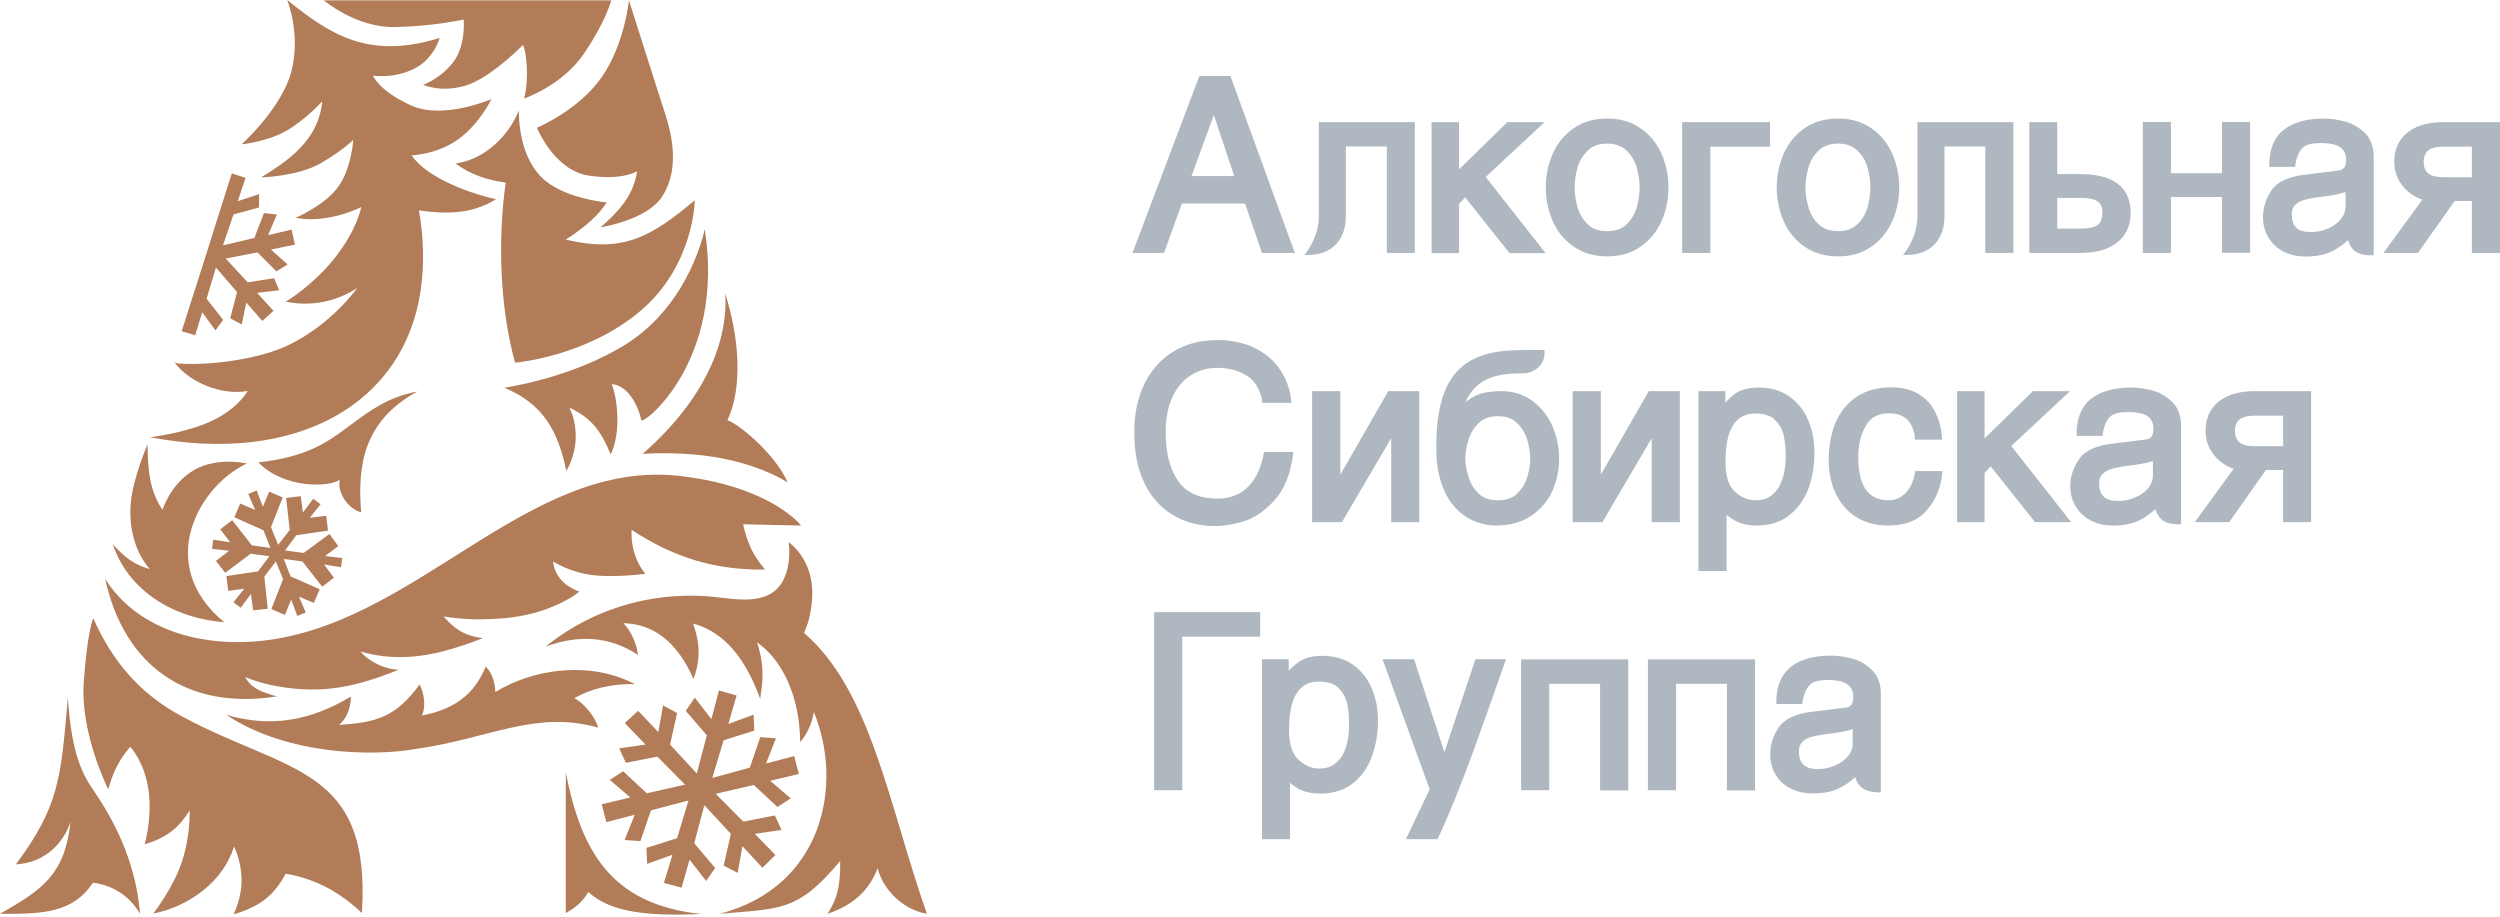 <svg width="480" height="176" viewBox="0 0 480 176" fill="none" xmlns="http://www.w3.org/2000/svg">
<path d="M17.839 169.491C14.029 175.241 8.313 175.518 0 175.449C7.932 170.911 12.401 168.106 13.544 157.852C11.639 163.118 7.551 165.716 3.048 165.958C11.396 154.735 11.708 149.296 13.024 133.951C13.787 145.036 15.796 148.638 18.255 152.206C22.897 158.995 26.222 166.893 26.88 175.449C24.525 171.396 20.784 169.803 17.805 169.491H17.839ZM121.931 131.353C116.804 131.249 112.994 132.496 110.258 134.055C112.128 134.956 114.276 137.657 114.865 139.701C102.637 136.272 94.012 141.849 79.463 143.858C72.016 145.14 55.389 145.174 43.438 137.242C51.994 139.77 59.615 138.385 67.374 133.743C67.374 135.995 66.473 138.073 65.088 139.182C72.293 138.731 75.999 137.657 80.572 131.422C81.368 133.016 81.853 135.475 81.022 137.38C88.4 135.995 91.552 132.184 93.25 127.993C94.427 129.102 95.016 130.868 95.12 132.877C102.117 128.513 113.098 126.746 121.896 131.353H121.931ZM80.121 75.168C74.648 78.181 71.946 81.853 70.526 85.664C69.106 89.405 68.967 94.081 69.348 98.376C66.439 97.51 64.672 94.15 65.261 92.106C63.182 93.596 54.523 93.838 49.604 88.781C58.922 87.707 62.628 85.109 67.339 81.576C71.184 78.701 74.683 76.172 80.156 75.168H80.121ZM55.804 110.673L61.381 113.133L60.273 115.765L57.398 114.553L58.714 117.601L57.086 118.259L55.908 115.142L54.696 118.052L52.098 116.943L54.349 111.193L52.964 107.798L50.747 110.708L51.405 116.874L48.599 117.186L48.184 114.033L46.209 116.701L44.824 115.627L46.902 113.029L43.819 113.444L43.473 110.604L49.535 109.703L51.717 106.794L48.149 106.309L43.23 109.981L41.464 107.694L43.992 105.754L40.701 105.373L40.944 103.607L44.2 104.126L42.295 101.632L44.581 99.866L48.357 104.715L51.925 105.2L50.574 101.806L44.997 99.311L46.105 96.679L48.98 97.891L47.664 94.843L49.292 94.185L50.47 97.302L51.682 94.393L54.28 95.501L52.029 101.217L53.414 104.611L55.631 101.736L54.938 95.605L57.744 95.259L58.16 98.411L60.134 95.744L61.554 96.817L59.476 99.415L62.628 99.034L62.975 101.875L56.878 102.775L54.73 105.685L58.298 106.17L63.252 102.533L64.949 104.854L62.42 106.759L65.711 107.14L65.469 108.907L62.213 108.387L64.118 110.916L61.866 112.648L58.056 107.798L54.488 107.313L55.804 110.743V110.673ZM40.39 46.313L40.632 45.482L44.512 33.289L47.144 34.155L45.655 38.623L49.742 37.272V39.836L44.824 41.186L42.815 47.11L48.842 45.69L50.678 40.909L53.172 41.186L51.474 45.135L55.977 44.096L56.636 46.971L52.029 47.907L55.215 50.782L53.068 52.098L49.431 48.461L43.334 49.638L47.56 54.211L52.617 53.414L53.622 55.735L49.361 56.22L52.514 59.684L50.366 61.624L47.283 58.09L46.417 62.316L44.2 61.104L45.516 56.081L41.464 51.37L39.662 57.363L42.849 61.416L41.36 63.425L38.831 59.961L37.48 64.36L34.882 63.598L40.39 46.313ZM28.751 83.932C57.086 89.37 77.662 77.419 80.779 55.666C81.507 50.608 81.334 45.482 80.433 40.39C81.195 40.459 84.971 41.152 88.816 40.597C92.661 40.043 95.224 38.242 95.224 38.242C89.231 36.926 81.541 33.704 79.047 29.825C79.047 29.825 83.966 29.686 88.088 26.672C92.21 23.624 94.358 19.017 94.358 19.017C94.358 19.017 85.04 23.105 78.805 20.195C72.535 17.285 71.635 14.514 71.635 14.514C71.635 14.514 75.41 15.172 79.394 13.267C83.343 11.362 84.416 7.274 84.416 7.274C70.838 11.535 63.39 6.582 55.492 0.277C55.389 0.208 55.25 0.104 55.146 0C55.146 0 57.813 6.582 55.943 13.717C54.072 20.853 46.382 27.712 46.382 27.712C46.382 27.712 51.232 27.261 55.042 25.079C58.818 22.897 61.901 19.398 61.901 19.398C61.173 26.291 56.532 30.206 50.123 34.051C50.123 34.051 57.224 33.912 61.693 31.279C66.162 28.647 67.824 26.846 67.824 26.846C67.824 26.846 67.547 32.111 65.018 35.748C62.49 39.385 56.774 41.81 56.774 41.81C59.788 42.468 64.603 42.018 69.348 39.766C69.348 39.766 68.69 43.854 64.43 49.327C60.169 54.8 54.869 57.917 54.869 57.917C60.481 59.095 65.434 57.398 68.586 55.285C68.586 55.285 63.841 62.143 55.458 66.231C49.604 69.071 39.905 70.214 34.362 69.799C33.808 69.764 33.496 69.556 33.496 69.556C36.406 73.54 42.711 75.965 47.56 75.064C47.56 75.064 45.794 78.389 40.667 80.814C35.54 83.204 28.855 83.932 28.855 83.932H28.751ZM47.352 88.989C47.352 88.989 41.671 87.638 37.168 90.305C32.665 92.972 31.21 97.891 31.21 97.891C28.716 94.289 28.37 90.132 28.335 85.317C28.335 85.317 25.564 91.622 25.114 96.506C24.698 100.94 25.772 105.858 28.751 109.253C28.751 109.253 28.681 109.253 28.508 109.184C25.529 108.318 23.728 106.794 21.65 104.473C23.971 111.712 31.21 118.467 43.057 119.472C29.547 108.318 38.277 93.215 47.352 89.024V88.989ZM20.264 111.262C26.291 120.649 37.792 123.975 48.738 123.178C79.463 120.927 100.801 87.777 130.799 91.414C148.257 93.527 153.799 100.905 153.799 100.905L142.68 100.662C142.68 100.662 143.061 102.706 144.066 105.027C145.07 107.313 146.906 109.357 146.906 109.357C137.242 109.496 129.309 107.002 121.273 101.736C121.273 101.736 121.065 104.161 121.931 106.586C122.797 109.011 123.906 110.154 123.906 110.154C123.906 110.154 118.363 110.95 113.86 110.431C109.357 109.911 106.205 107.798 106.205 107.798C106.205 107.798 106.205 109.461 107.59 111.158C108.976 112.856 111.228 113.583 111.228 113.583C110.708 114.033 109.773 114.657 109.08 115.038C103.538 118.121 98.134 118.883 91.829 118.917C88.4 118.917 85.179 118.363 85.179 118.363C87.638 121.238 89.751 122.139 92.695 122.52C92.695 122.52 90.063 123.628 86.703 124.598C81.368 126.192 75.999 126.746 70.526 125.43C69.66 125.222 69.21 125.083 69.21 125.083C71.011 127.231 74.233 128.582 76.553 128.582C76.553 128.582 75.93 128.859 74.891 129.24C67.374 132.115 60.827 133.362 52.029 131.526C48.946 130.868 47.041 129.967 47.041 129.967C47.664 131.041 48.288 131.699 49.396 132.323C50.608 133.05 53.172 133.709 53.172 133.709C35.956 136.41 23.901 127.889 20.23 111.297L20.264 111.262ZM17.874 118.64C21.546 126.919 26.776 133.154 34.882 137.519C55.215 148.5 71.288 147.01 69.487 175.311C69.487 175.311 66.473 172.262 62.42 170.219C58.368 168.175 54.834 167.759 54.834 167.759C52.617 171.985 49.846 174.064 44.858 175.553C44.858 175.553 46.486 172.332 46.382 168.694C46.278 165.057 44.928 162.529 44.928 162.529C42.953 169.179 36.302 174.064 29.409 175.415C29.409 175.415 33.323 170.426 34.951 165.369C36.614 160.277 36.406 155.635 36.406 155.635C34.258 158.995 32.007 160.831 27.781 162.113C27.781 162.113 29.27 157.021 28.508 151.686C27.781 146.352 25.01 143.373 25.01 143.373C22.931 145.798 21.754 148.084 20.784 151.548C20.784 151.548 15.415 140.879 16.073 131.111C16.731 121.342 17.909 118.64 17.909 118.64H17.874ZM62.143 0.035C62.143 0.035 68.24 5.3 75.791 5.196C83.343 5.057 89.024 3.741 89.024 3.741C89.024 3.741 89.508 8.764 86.98 11.985C84.451 15.207 81.23 16.281 81.23 16.281C81.23 16.281 84.694 17.874 89.439 16.419C94.219 14.964 100.42 8.625 100.42 8.625C101.182 10.323 101.563 15.38 100.628 18.913C100.628 18.913 107.902 16.488 112.128 10.288C116.354 4.087 117.359 0.069 117.359 0.069H62.143V0.035ZM135.302 43.992C135.302 43.992 132.565 58.333 120.13 66.127C109.634 72.674 96.817 74.44 96.817 74.44C104.265 77.489 107.175 82.823 108.733 90.409C108.733 90.409 110.465 87.777 110.535 84.07C110.604 80.364 109.288 78.251 109.288 78.251C113.583 80.225 115.384 82.788 117.255 87.222C117.255 87.222 118.571 84.901 118.536 80.606C118.536 76.311 117.463 73.748 117.463 73.748C120.407 73.99 122.416 77.454 123.144 80.675C123.386 81.715 139.32 69.348 135.302 43.958V43.992ZM139.251 56.358C139.736 63.598 137.069 75.133 123.386 87.153C123.386 87.153 131.145 86.495 139.043 88.088C146.906 89.682 151.202 92.626 151.202 92.626C149.262 87.777 142.368 81.68 139.667 80.675C142.715 74.198 141.849 64.603 139.251 56.358ZM98.896 69.626C95.986 59.199 95.536 46.036 97.095 35.055C93.735 34.639 90.236 33.496 87.465 31.383C87.465 31.383 87.846 31.314 88.296 31.245C93.457 30.171 97.649 26.014 99.623 21.234C99.623 25.633 100.697 30.725 103.919 33.981C108.006 38.138 116.493 38.866 116.493 38.866C114.795 41.464 112.613 43.23 110.154 44.997C109.911 45.17 108.63 46.001 108.63 46.001C119.61 48.634 125.014 45.482 133.397 38.45C133.397 38.45 133.293 50.989 122.901 59.753C112.509 68.517 98.93 69.626 98.93 69.626H98.896ZM120.753 0.035C120.753 0.035 125.88 16.246 127.751 21.996C129.621 27.746 130.002 33.496 127.023 37.896C124.044 42.295 115.315 43.646 115.315 43.646C118.71 40.667 121.689 37.515 122.312 32.873C122.312 32.873 119.541 34.709 112.959 33.704C106.378 32.665 103.087 24.525 103.087 24.525C103.087 24.525 111.089 21.199 115.523 14.826C119.957 8.452 120.753 0.035 120.753 0.035ZM134.644 175.484C123.871 175.969 117.116 175.068 112.959 171.258C111.886 173.128 110.604 174.202 108.63 175.311V148.326C111.539 162.944 116.943 173.648 134.644 175.484ZM177.943 175.449C172.713 174.479 169.318 170.149 168.521 166.685C166.963 170.565 164.434 173.544 158.891 175.449C160.485 172.886 161.386 170.808 161.316 165.3C153.141 175.172 149.677 174.41 138.212 175.449C158.199 170.184 161.94 150.474 156.259 136.688C155.601 140.602 153.626 142.438 153.626 142.438C153.557 133.535 150.058 126.538 145.347 123.351C147.322 129.032 145.902 133.397 145.971 134.228C143.304 126.815 139.286 121.377 133.05 119.714C134.852 124.529 134.055 127.889 133.154 130.349C129.933 123.109 125.43 119.818 119.68 119.645C121.204 121.169 122.278 123.732 122.485 125.741C117.116 122.174 111.158 121.793 104.75 124.148C115.28 115.696 127.335 113.618 136.965 114.588C141.121 115.003 147.287 116.354 150.058 111.955C152.171 108.595 151.409 104.092 151.409 104.092C151.409 104.092 156.259 107.313 155.947 114.484C155.809 117.67 155.116 119.957 154.354 121.515C167.274 132.531 170.704 154.839 177.978 175.484L177.943 175.449ZM124.979 155.566L122.97 161.489L119.922 161.282L121.862 156.432L116.423 157.852L115.523 154.423L121.03 153.107L117.082 149.747L119.645 148.084L124.183 152.31L131.526 150.647L126.226 145.278L120.165 146.456L118.883 143.685L123.94 142.957L119.957 138.835L122.52 136.48L126.4 140.567L127.3 135.441L130.002 136.895L128.651 142.957L133.778 148.5L135.718 141.191L131.665 136.48L133.397 133.951L136.584 138.073L138.039 132.565L141.433 133.535L139.84 139.008L144.689 137.207L144.828 140.29L138.939 142.126L136.757 149.366L143.962 147.391L145.971 141.537L148.985 141.745L147.079 146.594L152.483 145.174L153.384 148.604L147.876 149.92L151.825 153.28L149.262 154.943L144.724 150.717L137.415 152.414L142.715 157.748L148.777 156.571L150.058 159.342L144.932 160.104L148.881 164.157L146.387 166.616L142.542 162.459L141.641 167.586L138.939 166.2L140.325 160.104L135.233 154.596L133.293 161.905L137.311 166.651L135.579 169.145L132.392 165.057L130.868 170.426L127.473 169.526L129.102 164.122L124.252 165.854L124.113 162.806L130.002 160.935L132.184 153.696L124.945 155.601L124.979 155.566Z" fill="#B17C57"/>
<path opacity="0.9" d="M373.345 28.127V41.463C373.345 46.001 370.713 48.946 366.071 48.946H365.378C365.378 48.946 368.149 45.828 368.149 41.463V23.451H386.577V48.565H381.174V28.127H373.31H373.345ZM258.411 28.127V41.463C258.411 46.001 255.779 48.946 251.137 48.946H250.444C250.444 48.946 253.215 45.828 253.215 41.463V23.451H271.643V48.565H266.274V28.127H258.411ZM281.343 37.861L280.13 39.177V48.599H274.865V23.451H280.13V32.526L289.414 23.451H296.549L285.257 33.981L296.757 48.599H289.829L281.308 37.895L281.343 37.861ZM328.383 28.127V48.565H322.979V23.451H339.849V28.162H328.348L328.383 28.127ZM426.621 37.826H416.818V48.565H411.414V23.416H416.818V33.254H426.621V23.416H432.024V48.53H426.621V37.792V37.826ZM236.242 14.583H230.284L217.433 48.565H223.495L226.924 39.073H239.048L242.304 48.565H248.608L236.242 14.583ZM228.76 33.808L233.055 22.1L236.969 33.808H228.76ZM319.065 29.651C318.199 27.608 316.883 25.945 315.081 24.698C313.176 23.312 310.925 22.758 308.569 22.758C306.214 22.758 303.997 23.312 302.057 24.698C300.256 25.945 298.939 27.608 298.073 29.651C297.207 31.66 296.792 33.808 296.792 35.99C296.792 38.173 297.207 40.32 298.073 42.329C298.939 44.373 300.256 46.036 302.057 47.283C303.997 48.668 306.214 49.223 308.569 49.223C310.925 49.223 313.176 48.668 315.081 47.283C316.883 46.036 318.199 44.339 319.065 42.329C319.931 40.32 320.347 38.207 320.347 35.99C320.347 33.773 319.931 31.66 319.065 29.651ZM314.25 39.835C313.869 41.082 313.211 42.191 312.276 43.092C311.271 44.061 309.955 44.373 308.569 44.373C307.184 44.373 305.867 44.061 304.863 43.092C303.928 42.156 303.269 41.082 302.888 39.801C302.542 38.554 302.334 37.272 302.334 35.99C302.334 34.709 302.542 33.392 302.888 32.145C303.269 30.898 303.928 29.825 304.863 28.889C305.867 27.919 307.218 27.573 308.569 27.573C309.92 27.573 311.271 27.919 312.276 28.889C313.211 29.79 313.869 30.864 314.25 32.145C314.596 33.392 314.804 34.674 314.804 35.99C314.804 37.307 314.596 38.588 314.25 39.835ZM363.369 29.651C362.503 27.608 361.187 25.945 359.42 24.698C357.48 23.312 355.229 22.758 352.908 22.758C350.587 22.758 348.301 23.312 346.361 24.698C344.594 25.945 343.278 27.608 342.412 29.651C341.546 31.66 341.13 33.808 341.13 35.99C341.13 38.173 341.546 40.32 342.412 42.329C343.278 44.373 344.594 46.036 346.361 47.283C348.301 48.668 350.552 49.223 352.908 49.223C355.263 49.223 357.48 48.668 359.42 47.283C361.187 46.036 362.503 44.339 363.369 42.329C364.235 40.32 364.651 38.207 364.651 35.99C364.651 33.773 364.235 31.66 363.369 29.651ZM358.554 39.835C358.208 41.082 357.55 42.191 356.58 43.092C355.575 44.061 354.259 44.373 352.908 44.373C351.557 44.373 350.206 44.061 349.201 43.092C348.231 42.156 347.573 41.082 347.227 39.801C346.881 38.554 346.638 37.272 346.638 35.99C346.638 34.709 346.881 33.392 347.227 32.145C347.573 30.898 348.231 29.825 349.201 28.889C350.206 27.919 351.522 27.573 352.908 27.573C354.293 27.573 355.575 27.919 356.58 28.889C357.55 29.79 358.208 30.864 358.554 32.145C358.9 33.392 359.108 34.674 359.108 35.99C359.108 37.307 358.9 38.588 358.554 39.835ZM399.463 33.427H394.995V23.451H389.626V48.565H399.463C401.265 48.565 403.204 48.322 404.832 47.56C406.183 46.937 407.326 46.036 408.089 44.754C408.781 43.576 409.093 42.26 409.093 40.909C409.093 35.124 404.59 33.427 399.463 33.427ZM402.789 43.161C401.992 43.784 400.399 43.888 399.429 43.888H394.995V37.999H399.463C400.468 37.999 401.957 38.103 402.789 38.692C403.482 39.177 403.655 40.008 403.655 40.805C403.655 41.602 403.482 42.606 402.789 43.161ZM453.882 25.356C452.739 24.317 451.423 23.589 449.933 23.243C448.721 22.966 447.439 22.758 446.227 22.758C443.594 22.758 440.788 23.208 438.641 24.802C436.528 26.361 435.766 28.785 435.696 31.314V32.041H440.65L440.754 31.453C440.892 30.379 441.273 29.374 441.966 28.508C442.763 27.608 444.425 27.469 445.534 27.469C447.785 27.469 450.453 27.85 450.453 30.621C450.453 31.73 450.176 32.63 448.963 32.734L442.347 33.566C440.026 33.843 437.394 34.605 436.043 36.648C435.073 38.207 434.484 39.87 434.484 41.706C434.484 43.092 434.83 44.442 435.558 45.62C436.251 46.798 437.255 47.699 438.467 48.322C439.784 48.98 441.204 49.257 442.659 49.257C444.495 49.257 446.435 48.98 448.097 48.08C449.067 47.525 450.002 46.867 450.834 46.105C451.007 46.729 451.284 47.318 451.734 47.837C452.531 48.738 453.882 48.98 455.025 49.015H455.753V30.032C455.718 28.231 455.233 26.568 453.882 25.356ZM450.349 39.662C450.349 40.563 450.037 41.359 449.448 42.052C448.79 42.884 447.924 43.472 446.954 43.888C445.915 44.339 444.806 44.546 443.663 44.546C441.239 44.546 440.026 43.576 440.026 41.117C440.026 40.493 440.165 39.87 440.615 39.42C441.065 38.969 441.585 38.623 442.209 38.45C442.971 38.207 443.733 38.069 444.529 37.93C446.088 37.757 447.82 37.549 449.344 37.168C449.656 37.099 450.002 36.995 450.349 36.891V39.662ZM469.123 23.451C466.733 23.451 464.239 23.901 462.299 25.391C460.464 26.811 459.701 28.785 459.701 31.072C459.701 32.457 460.048 33.773 460.775 34.951C461.433 35.99 462.299 36.891 463.373 37.549C463.927 37.861 464.516 38.138 465.105 38.311L457.623 48.565H464.239L471.306 38.588H474.596V48.565H480V23.451H469.123ZM474.596 34.016H469.123C467.01 34.016 465.348 33.462 465.348 31.072C465.348 28.681 467.045 28.162 469.123 28.162H474.596V34.016ZM242.338 76.865C241.923 74.925 241.022 73.055 239.221 72.016C237.558 71.08 235.757 70.63 233.817 70.63C231.877 70.63 230.284 71.046 228.725 72.016C227.097 72.985 225.954 74.44 225.157 76.138C224.153 78.216 223.806 80.606 223.806 82.892C223.806 86.148 224.326 89.682 226.231 92.383C228.032 94.981 230.942 95.744 233.956 95.744C235.099 95.744 236.242 95.501 237.281 95.051C238.563 94.566 239.602 93.596 240.433 92.522C241.576 91.067 242.235 89.127 242.581 87.326L242.685 86.772H248.331L248.227 87.569C247.777 90.721 246.738 93.977 244.451 96.332C242.823 98.03 240.849 99.554 238.528 100.177C236.831 100.662 234.995 101.009 233.228 101.009C231.254 101.009 229.314 100.697 227.443 99.97C225.573 99.277 223.91 98.168 222.49 96.748C220.897 95.155 219.788 93.18 219.026 91.067C218.091 88.504 217.779 85.698 217.779 82.962C217.779 80.537 218.091 78.147 218.853 75.861C219.546 73.782 220.585 71.877 222.005 70.249C223.391 68.655 225.123 67.443 227.062 66.577C229.175 65.676 231.427 65.295 233.713 65.295C236.207 65.295 238.701 65.711 240.987 66.854C242.927 67.824 244.59 69.175 245.802 71.011C246.911 72.708 247.638 74.579 247.881 76.588L247.985 77.35H242.338L242.235 76.796L242.338 76.865ZM257.337 91.136L266.551 75.098H272.509V100.247H267.106V84.139L257.649 100.247H251.934V75.098H257.337V91.136ZM307.357 91.136L316.571 75.098H322.529V100.247H317.125V84.139L307.669 100.247H301.953V75.098H307.357V91.136ZM367.664 83.862C367.214 80.953 365.724 79.359 362.676 79.359C360.771 79.359 359.247 80.017 358.277 81.68C357.203 83.481 356.787 85.559 356.787 87.638C356.787 91.725 357.723 96.055 362.607 96.055C363.854 96.055 364.858 95.605 365.759 94.774C366.798 93.769 367.352 92.383 367.63 90.998L367.734 90.444H372.929L372.86 91.206C372.583 93.734 371.648 95.951 370.02 97.891C368.115 100.177 365.343 100.905 362.468 100.905C360.321 100.905 358.242 100.42 356.406 99.277C354.64 98.168 353.358 96.644 352.457 94.739C351.488 92.73 351.107 90.513 351.107 88.296C351.107 85.871 351.488 83.481 352.388 81.23C353.254 79.151 354.605 77.454 356.441 76.207C358.45 74.856 360.806 74.371 363.196 74.371C365.032 74.371 366.868 74.717 368.461 75.722C369.847 76.588 370.92 77.766 371.613 79.221C372.306 80.641 372.722 82.13 372.826 83.689L372.895 84.416H367.699L367.595 83.828L367.664 83.862ZM382.247 89.508L381.035 90.825V100.247H375.77V75.098H381.035V84.174L390.318 75.098H397.454L386.162 85.629L397.662 100.247H390.734L382.213 89.543L382.247 89.508ZM298.073 81.819C297.207 79.879 295.96 78.251 294.228 76.969C292.462 75.687 290.418 75.098 288.236 75.098C286.989 75.098 285.638 75.202 284.425 75.549C283.456 75.861 282.555 76.276 281.758 76.934C281.62 77.038 281.481 77.142 281.343 77.246C281.966 75.861 282.832 74.579 284.114 73.644C286.573 71.877 289.621 71.669 292.566 71.669C294.575 71.669 296.549 70.006 296.549 67.893V67.201H293.466C289.448 67.201 285.291 67.339 281.793 69.591C279.264 71.219 277.775 73.678 276.909 76.519C275.973 79.602 275.766 82.788 275.766 86.01C275.766 88.296 276.008 90.686 276.77 92.868C277.359 94.566 278.225 96.228 279.472 97.545C280.546 98.653 281.758 99.554 283.213 100.108C284.495 100.628 285.846 100.905 287.231 100.905C289.621 100.905 291.977 100.385 293.986 99.034C295.787 97.822 297.173 96.228 298.073 94.219C298.939 92.245 299.355 90.167 299.355 88.019C299.355 85.871 298.905 83.793 298.073 81.819ZM293.259 91.483C292.912 92.73 292.254 93.804 291.319 94.739C290.314 95.743 288.998 96.055 287.612 96.055C286.227 96.055 284.876 95.743 283.871 94.739C282.936 93.804 282.278 92.73 281.931 91.483C281.585 90.34 281.343 89.162 281.343 88.019C281.343 86.876 281.585 85.629 281.931 84.52C282.278 83.273 282.936 82.2 283.871 81.264C284.876 80.26 286.192 79.913 287.612 79.913C289.033 79.913 290.314 80.26 291.319 81.264C292.254 82.2 292.912 83.273 293.259 84.52C293.57 85.629 293.813 86.841 293.813 88.019C293.813 89.197 293.605 90.34 293.259 91.483ZM347.158 80.641C346.361 78.77 345.149 77.246 343.486 76.068C341.789 74.891 339.814 74.406 337.77 74.406C336.108 74.406 334.341 74.683 332.99 75.687C332.367 76.172 331.778 76.726 331.258 77.315V75.098H326.097V109.634H331.501V98.826C331.951 99.242 332.47 99.588 333.025 99.9C334.306 100.628 335.761 100.905 337.216 100.905C339.641 100.905 341.927 100.316 343.798 98.723C345.495 97.302 346.638 95.501 347.365 93.388C348.058 91.31 348.37 89.162 348.37 86.945C348.37 84.728 348.024 82.65 347.158 80.641ZM342.17 92.106C341.789 93.249 341.165 94.289 340.23 95.051C339.329 95.778 338.255 96.055 337.112 96.055C335.553 96.055 334.237 95.432 333.094 94.393C331.605 93.007 331.293 90.686 331.293 88.781C331.293 84.797 331.951 79.394 337.008 79.394C338.359 79.394 339.849 79.636 340.819 80.641C341.65 81.507 342.239 82.477 342.481 83.654C342.758 84.971 342.862 86.287 342.862 87.603C342.862 89.127 342.689 90.686 342.17 92.106ZM432.89 75.098C430.5 75.098 428.006 75.549 426.066 77.038C424.231 78.458 423.469 80.468 423.469 82.719C423.469 84.105 423.815 85.421 424.542 86.599C425.2 87.638 426.066 88.538 427.14 89.197C427.66 89.543 428.249 89.82 428.872 89.993L421.39 100.247H428.006L435.073 90.236H438.364V100.247H443.733V75.098H432.89ZM438.364 85.663H432.89C430.777 85.663 429.115 85.109 429.115 82.719C429.115 80.329 430.812 79.809 432.89 79.809H438.364V85.663ZM416.887 77.004C415.744 75.964 414.462 75.237 412.938 74.891C411.726 74.613 410.479 74.406 409.232 74.406C406.634 74.406 403.793 74.856 401.646 76.449C399.533 78.008 398.771 80.433 398.701 82.996V83.689H403.689L403.759 83.1C403.932 82.026 404.278 81.022 404.971 80.156C405.768 79.255 407.43 79.117 408.539 79.117C410.825 79.117 413.458 79.498 413.458 82.269C413.458 83.377 413.215 84.278 411.968 84.382L405.352 85.213C403.066 85.49 400.399 86.252 399.082 88.296C398.078 89.82 397.489 91.517 397.489 93.353C397.489 94.739 397.835 96.09 398.563 97.268C399.29 98.445 400.26 99.346 401.507 99.97C402.789 100.628 404.209 100.905 405.664 100.905C407.534 100.905 409.474 100.628 411.102 99.727C412.107 99.173 413.007 98.515 413.839 97.753C414.012 98.376 414.324 98.965 414.774 99.485C415.536 100.385 416.887 100.628 418.03 100.662H418.758V81.68C418.758 79.879 418.238 78.216 416.887 77.004ZM413.354 91.31C413.354 92.21 413.042 93.007 412.488 93.7C411.795 94.496 410.929 95.085 409.959 95.501C408.92 95.951 407.811 96.194 406.668 96.194C404.278 96.194 403.031 95.189 403.031 92.764C403.031 92.106 403.17 91.517 403.655 91.067C404.105 90.617 404.625 90.27 405.214 90.097C405.976 89.855 406.772 89.716 407.534 89.578C409.093 89.37 410.825 89.162 412.349 88.816C412.696 88.746 413.042 88.642 413.354 88.504V91.31ZM359.247 128.478C358.138 127.439 356.822 126.711 355.298 126.365C354.12 126.088 352.839 125.88 351.592 125.88C348.959 125.88 346.153 126.296 344.005 127.924C341.892 129.482 341.13 131.907 341.061 134.436V135.163H346.049L346.118 134.574C346.292 133.501 346.638 132.496 347.365 131.63C348.128 130.695 349.79 130.556 350.899 130.556C353.185 130.556 355.818 130.972 355.818 133.743C355.818 134.817 355.575 135.752 354.363 135.856L347.712 136.687C345.426 136.965 342.793 137.727 341.442 139.77C340.438 141.295 339.883 142.992 339.883 144.828C339.883 146.213 340.195 147.53 340.923 148.742C341.615 149.92 342.62 150.82 343.867 151.409C345.149 152.067 346.569 152.345 348.024 152.345C349.894 152.345 351.834 152.067 353.462 151.167C354.467 150.613 355.367 149.989 356.199 149.227C356.372 149.85 356.684 150.439 357.134 150.924C357.931 151.825 359.247 152.067 360.39 152.137H361.117V133.154C361.117 131.353 360.598 129.69 359.247 128.478ZM355.714 142.784C355.714 143.685 355.402 144.447 354.848 145.174C354.155 145.971 353.289 146.56 352.319 146.975C351.28 147.426 350.171 147.668 349.028 147.668C346.638 147.668 345.391 146.664 345.391 144.239C345.391 143.581 345.53 142.992 346.015 142.507C346.43 142.057 346.984 141.745 347.573 141.537C348.335 141.329 349.132 141.156 349.894 141.052C351.453 140.844 353.185 140.636 354.709 140.29C355.021 140.186 355.402 140.117 355.714 139.978V142.784ZM263.365 132.115C262.533 130.245 261.356 128.72 259.693 127.577C257.961 126.4 256.021 125.915 253.943 125.915C252.315 125.915 250.548 126.192 249.197 127.196C248.574 127.681 247.985 128.201 247.43 128.79V126.573H242.304V161.108H247.673V150.301C248.158 150.716 248.677 151.098 249.232 151.409C250.513 152.102 251.934 152.379 253.423 152.379C255.813 152.379 258.134 151.79 260.005 150.197C261.667 148.777 262.845 146.975 263.538 144.862C264.231 142.784 264.577 140.636 264.577 138.454C264.577 136.272 264.231 134.124 263.365 132.115ZM258.377 143.615C257.995 144.758 257.372 145.763 256.437 146.525C255.536 147.287 254.462 147.564 253.319 147.564C251.76 147.564 250.444 146.906 249.301 145.867C247.811 144.481 247.5 142.161 247.5 140.255C247.5 136.272 248.158 130.868 253.215 130.868C254.566 130.868 256.021 131.111 257.026 132.115C257.857 132.981 258.411 133.951 258.654 135.129C258.931 136.445 259.035 137.761 259.035 139.078C259.035 140.602 258.861 142.161 258.377 143.615ZM331.605 131.284H321.802V151.721H316.398V126.607H336.974V151.756H331.57V131.318L331.605 131.284ZM307.218 131.284H297.45V151.721H292.046V126.607H312.622V151.756H307.218V131.318V131.284ZM274.519 151.617L265.443 126.573H271.505L277.324 144.412L283.282 126.573H289.171L288.825 127.508C284.876 138.523 281.1 150.058 276.216 160.693L276.008 161.108H269.946L274.449 151.617H274.519ZM226.993 122.208V151.721H221.589V117.532H241.957V122.243H226.958L226.993 122.208Z" fill="#A7B0B9"/>
</svg>
